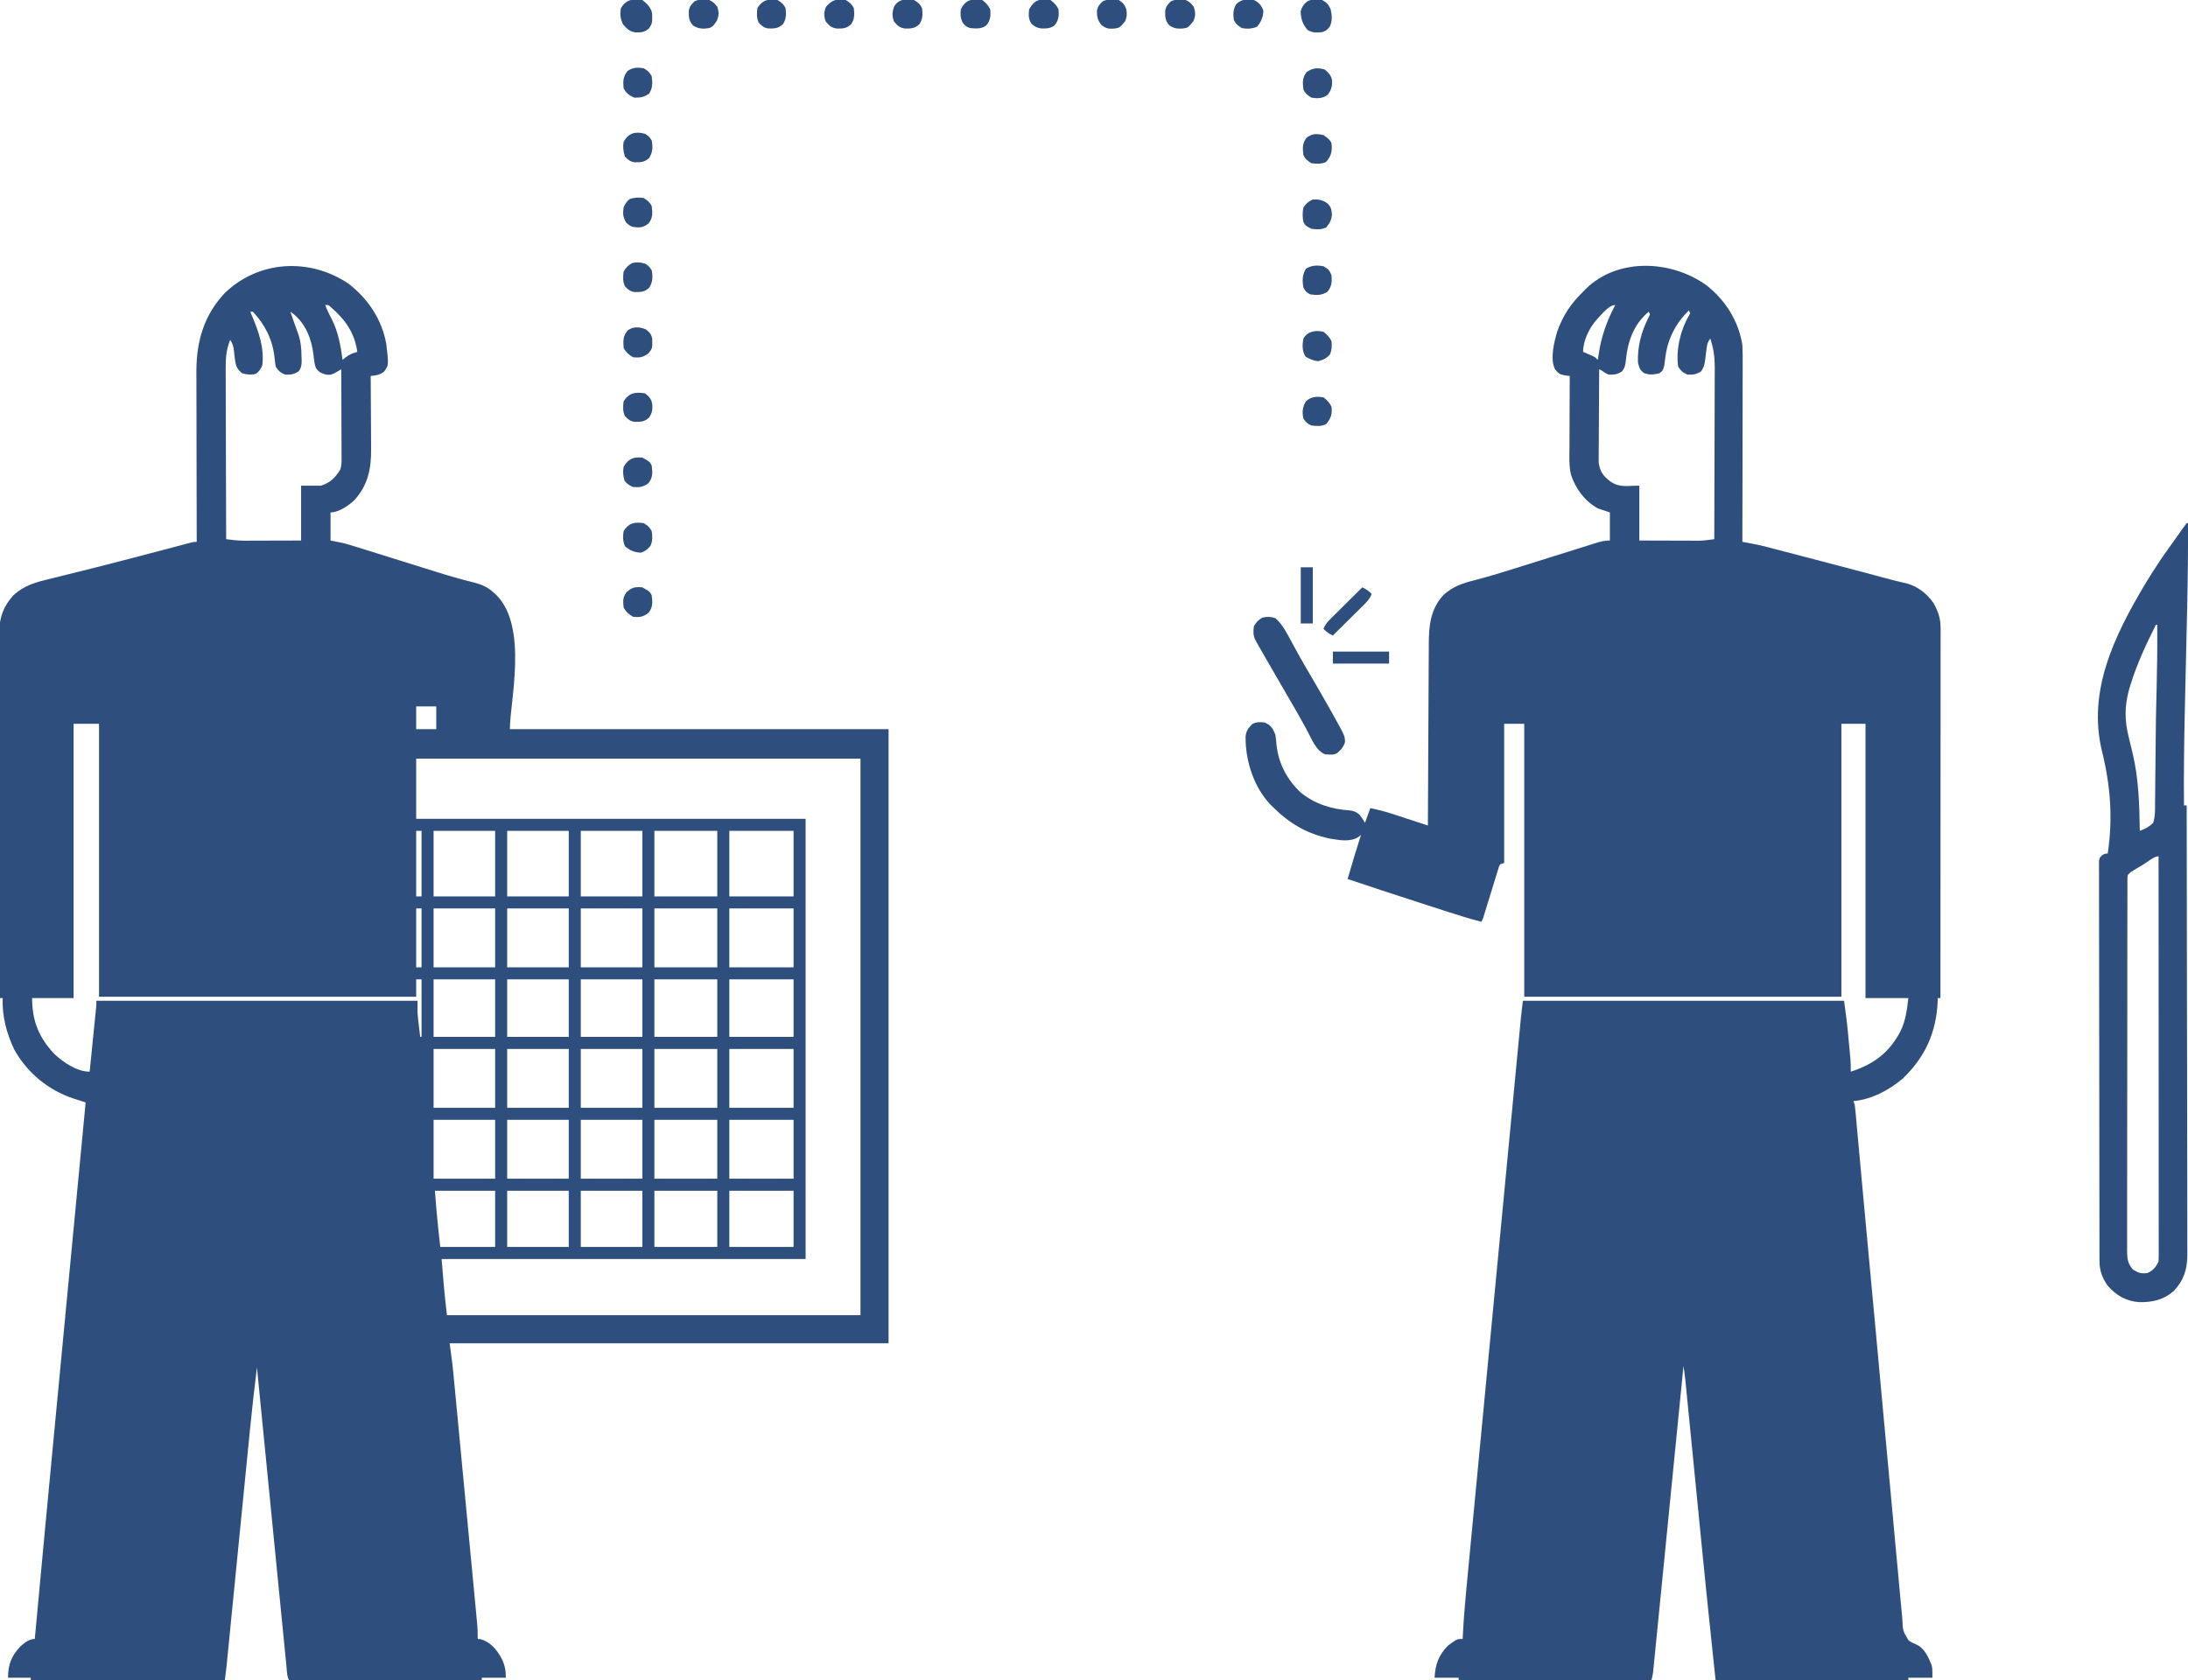 <?xml version="1.0" encoding="UTF-8"?>
<svg version="1.1" xmlns="http://www.w3.org/2000/svg" width="1635" height="1256">
<path d="M0 0 C14.634 11.134 25.303 26.99 28.469 45.344 C30.301 61.063 30.301 61.063 26.73 65.938 C23.302 68.491 20.976 68.667 16.793 69.125 C16.803 70.366 16.803 70.366 16.813 71.633 C16.874 79.473 16.919 87.313 16.948 95.153 C16.964 99.183 16.985 103.213 17.019 107.242 C17.052 111.139 17.07 115.036 17.078 118.933 C17.083 120.412 17.094 121.89 17.11 123.369 C17.268 138.274 14.881 150.517 4.668 161.875 C0.343 165.967 -7.095 171.125 -13.207 171.125 C-13.207 178.055 -13.207 184.985 -13.207 192.125 C-9.907 192.785 -6.607 193.445 -3.207 194.125 C-0.335 194.929 2.498 195.759 5.338 196.659 C6.128 196.905 6.918 197.151 7.732 197.404 C9.431 197.934 11.129 198.465 12.826 198.999 C15.532 199.849 18.239 200.694 20.947 201.536 C26.71 203.331 32.47 205.134 38.23 206.938 C44.884 209.02 51.539 211.099 58.196 213.172 C60.829 213.993 63.459 214.819 66.09 215.646 C75.2 218.492 84.319 221.152 93.594 223.417 C99.534 224.907 104.242 226.91 108.793 231.125 C109.507 231.784 110.221 232.442 110.957 233.121 C134.484 257.118 120.793 312.915 120.793 333.125 C214.183 333.125 307.573 333.125 403.793 333.125 C403.793 484.595 403.793 636.065 403.793 792.125 C295.553 792.125 187.313 792.125 75.793 792.125 C76.453 797.075 77.113 802.025 77.793 807.125 C78.135 810.245 78.464 813.358 78.755 816.481 C78.834 817.307 78.913 818.132 78.995 818.982 C79.254 821.685 79.509 824.389 79.764 827.092 C79.951 829.055 80.139 831.018 80.327 832.981 C80.831 838.265 81.332 843.55 81.832 848.834 C82.358 854.381 82.886 859.927 83.414 865.474 C84.298 874.774 85.181 884.075 86.062 893.376 C87.079 904.125 88.101 914.873 89.126 925.62 C90.007 934.868 90.886 944.116 91.763 953.364 C92.286 958.879 92.81 964.395 93.335 969.91 C93.829 975.087 94.319 980.263 94.808 985.44 C94.988 987.339 95.168 989.238 95.35 991.137 C95.597 993.728 95.842 996.32 96.085 998.912 C96.158 999.662 96.23 1000.413 96.305 1001.186 C96.676 1005.181 96.864 1009.113 96.793 1013.125 C97.453 1013.166 98.113 1013.207 98.793 1013.25 C106.452 1015.484 110.855 1020.876 114.605 1027.664 C117.007 1032.641 117.793 1036.499 117.793 1042.125 C111.853 1042.125 105.913 1042.125 99.793 1042.125 C99.793 1042.785 99.793 1043.445 99.793 1044.125 C52.273 1044.125 4.753 1044.125 -44.207 1044.125 C-45.91 1040.719 -45.838 1036.83 -46.2 1033.077 C-46.295 1032.128 -46.39 1031.179 -46.488 1030.201 C-46.806 1027.001 -47.119 1023.801 -47.432 1020.601 C-47.658 1018.315 -47.885 1016.029 -48.112 1013.743 C-48.729 1007.521 -49.341 1001.298 -49.953 995.075 C-50.592 988.577 -51.236 982.081 -51.879 975.584 C-52.958 964.674 -54.035 953.764 -55.109 942.853 C-56.216 931.614 -57.325 920.375 -58.435 909.136 C-58.504 908.444 -58.572 907.751 -58.643 907.038 C-58.986 903.564 -59.329 900.09 -59.673 896.617 C-62.523 867.787 -65.367 838.956 -68.207 810.125 C-70.099 825.498 -71.853 840.873 -73.368 856.287 C-73.563 858.258 -73.759 860.229 -73.955 862.2 C-74.371 866.383 -74.785 870.565 -75.198 874.748 C-75.851 881.369 -76.508 887.989 -77.165 894.609 C-78.203 905.071 -79.239 915.533 -80.274 925.995 C-82.131 944.768 -83.992 963.541 -85.854 982.313 C-86.507 988.89 -87.158 995.467 -87.808 1002.044 C-88.212 1006.126 -88.616 1010.209 -89.021 1014.291 C-89.208 1016.179 -89.394 1018.067 -89.581 1019.955 C-89.835 1022.537 -90.091 1025.119 -90.348 1027.7 C-90.457 1028.813 -90.457 1028.813 -90.568 1029.948 C-90.673 1030.999 -90.673 1030.999 -90.78 1032.071 C-90.868 1032.962 -90.868 1032.962 -90.958 1033.871 C-91.336 1037.294 -91.78 1040.708 -92.207 1044.125 C-140.057 1044.125 -187.907 1044.125 -237.207 1044.125 C-237.207 1043.465 -237.207 1042.805 -237.207 1042.125 C-242.817 1042.125 -248.427 1042.125 -254.207 1042.125 C-254.207 1032.435 -251.73 1025.899 -245.082 1018.82 C-242.051 1016.08 -238.447 1013.125 -234.207 1013.125 C-234.141 1012.409 -234.075 1011.694 -234.008 1010.956 C-229.065 957.234 -223.979 903.526 -218.863 849.82 C-218.781 848.961 -218.7 848.101 -218.615 847.215 C-216.501 825.022 -214.386 802.829 -212.269 780.635 C-211.041 767.751 -209.813 754.867 -208.585 741.983 C-208.497 741.065 -208.41 740.147 -208.32 739.201 C-207.88 734.59 -207.441 729.979 -207.002 725.369 C-203.405 687.621 -199.806 649.873 -196.207 612.125 C-197.211 611.802 -198.215 611.48 -199.249 611.148 C-200.593 610.709 -201.937 610.271 -203.281 609.832 C-203.94 609.621 -204.598 609.411 -205.276 609.193 C-224.147 603 -240.102 589.79 -249.676 572.359 C-255.354 560.366 -258.719 547.435 -258.207 534.125 C-258.867 534.125 -259.527 534.125 -260.207 534.125 C-260.299 498.243 -260.369 462.36 -260.411 426.478 C-260.416 422.24 -260.421 418.002 -260.427 413.764 C-260.428 412.92 -260.429 412.076 -260.43 411.207 C-260.447 397.553 -260.479 383.899 -260.516 370.246 C-260.553 356.231 -260.575 342.217 -260.583 328.202 C-260.589 319.557 -260.606 310.913 -260.639 302.268 C-260.66 296.337 -260.666 290.405 -260.661 284.474 C-260.658 281.054 -260.662 277.634 -260.684 274.214 C-260.704 270.5 -260.699 266.786 -260.688 263.071 C-260.7 261.999 -260.711 260.927 -260.723 259.823 C-260.641 249.436 -257.333 240.758 -250.207 233.125 C-242.008 225.421 -232.937 223.185 -222.238 220.586 C-220.232 220.091 -218.226 219.596 -216.22 219.1 C-215.161 218.84 -214.102 218.58 -213.011 218.312 C-196.105 214.157 -179.228 209.899 -162.387 205.488 C-161.643 205.294 -160.9 205.099 -160.134 204.898 C-152.754 202.964 -145.376 201.023 -138 199.076 C-135.247 198.349 -132.494 197.625 -129.741 196.9 C-127.832 196.397 -125.924 195.891 -124.016 195.385 C-122.88 195.086 -121.745 194.787 -120.576 194.479 C-119.582 194.216 -118.589 193.954 -117.565 193.683 C-115.207 193.125 -115.207 193.125 -113.207 193.125 C-113.209 192.427 -113.211 191.728 -113.213 191.009 C-113.257 173.963 -113.29 156.917 -113.311 139.871 C-113.321 131.628 -113.335 123.385 -113.358 115.141 C-113.378 107.95 -113.391 100.76 -113.395 93.569 C-113.398 89.767 -113.404 85.964 -113.418 82.162 C-113.432 78.572 -113.436 74.982 -113.433 71.392 C-113.434 69.469 -113.445 67.547 -113.456 65.625 C-113.403 43.091 -107.834 23.79 -92.207 7.125 C-66.973 -17.253 -28.944 -19.38 0 0 Z M-17.207 16.125 C-15.802 19.823 -14.12 23.256 -12.27 26.75 C-7.374 36.506 -5.66 46.373 -4.207 57.125 C-3.45 56.491 -2.694 55.857 -1.914 55.203 C0.937 53.014 3.355 52.085 6.793 51.125 C4.779 36.995 -1.955 27.301 -12.645 18 C-14.947 15.928 -14.947 15.928 -17.207 16.125 Z M-73.207 21.125 C-72.809 22.045 -72.41 22.966 -72 23.914 C-67.038 35.65 -62.566 48.175 -64.207 61.125 C-65.442 64.152 -66.407 65.473 -68.895 67.5 C-72.464 68.465 -75.666 68.143 -79.207 67.125 C-83.15 64.092 -84.015 61.555 -84.672 56.656 C-84.914 54.63 -85.147 52.603 -85.369 50.574 C-85.796 47.053 -86.202 45.133 -88.207 42.125 C-91.362 49.876 -91.618 56.686 -91.548 64.998 C-91.547 66.379 -91.547 67.76 -91.549 69.14 C-91.55 72.863 -91.532 76.585 -91.511 80.308 C-91.492 84.207 -91.491 88.107 -91.487 92.007 C-91.478 99.38 -91.453 106.753 -91.423 114.127 C-91.389 122.526 -91.373 130.925 -91.358 139.324 C-91.327 156.591 -91.274 173.858 -91.207 191.125 C-86.738 191.726 -82.407 192.251 -77.893 192.239 C-76.452 192.238 -76.452 192.238 -74.982 192.238 C-73.469 192.231 -73.469 192.231 -71.926 192.223 C-70.872 192.221 -69.818 192.22 -68.732 192.218 C-65.39 192.213 -62.049 192.2 -58.707 192.188 C-56.431 192.182 -54.155 192.178 -51.879 192.174 C-46.322 192.164 -40.764 192.144 -35.207 192.125 C-35.207 178.595 -35.207 165.065 -35.207 151.125 C-30.257 151.125 -25.307 151.125 -20.207 151.125 C-13.31 148.702 -10.024 145.508 -6.088 139.385 C-4.842 136.19 -4.968 133.394 -4.98 129.97 C-4.98 129.257 -4.979 128.545 -4.979 127.81 C-4.98 125.462 -4.996 123.114 -5.012 120.766 C-5.015 119.135 -5.018 117.504 -5.02 115.873 C-5.028 111.585 -5.048 107.298 -5.07 103.01 C-5.09 98.633 -5.099 94.256 -5.109 89.879 C-5.131 81.294 -5.165 72.71 -5.207 64.125 C-6.315 64.779 -7.422 65.432 -8.564 66.105 C-11.337 67.742 -13.111 68.667 -16.395 68.125 C-20.352 67.087 -21.818 66.374 -24.207 63.125 C-25.327 59.765 -25.593 56.712 -25.957 53.188 C-27.4 41.401 -31.832 29.939 -41.422 22.379 C-42.011 21.965 -42.6 21.551 -43.207 21.125 C-41.369 26.724 -39.353 32.251 -37.328 37.785 C-35.41 43.499 -34.972 48.706 -34.895 54.688 C-34.866 55.442 -34.837 56.197 -34.807 56.975 C-34.766 60.527 -34.88 62.67 -36.98 65.594 C-40.318 67.889 -43.196 68.34 -47.207 68.125 C-50.828 66.551 -52 65.436 -54.207 62.125 C-54.566 59.801 -54.847 57.465 -55.082 55.125 C-56.676 41.613 -62.017 31.081 -71.207 21.125 C-71.867 21.125 -72.527 21.125 -73.207 21.125 Z M50.793 316.125 C50.793 321.735 50.793 327.345 50.793 333.125 C55.743 333.125 60.693 333.125 65.793 333.125 C65.793 327.515 65.793 321.905 65.793 316.125 C60.843 316.125 55.893 316.125 50.793 316.125 Z M-205.207 329.125 C-205.207 396.775 -205.207 464.425 -205.207 534.125 C-215.437 534.125 -225.667 534.125 -236.207 534.125 C-236.207 551.135 -231.238 563.443 -219.695 575.801 C-212.886 582.161 -202.8 589.125 -193.207 589.125 C-192.493 582.059 -191.781 574.994 -191.071 567.927 C-190.829 565.523 -190.586 563.118 -190.343 560.714 C-189.994 557.261 -189.647 553.808 -189.301 550.355 C-189.137 548.738 -189.137 548.738 -188.969 547.088 C-188.869 546.087 -188.769 545.087 -188.666 544.055 C-188.577 543.174 -188.488 542.292 -188.397 541.384 C-188.165 539.005 -188.165 539.005 -188.207 536.125 C-109.007 536.125 -29.807 536.125 51.793 536.125 C51.793 539.095 51.793 542.065 51.793 545.125 C51.903 546.733 52.041 548.341 52.23 549.941 C52.321 550.725 52.411 551.508 52.504 552.314 C52.647 553.489 52.647 553.489 52.793 554.688 C52.888 555.505 52.984 556.323 53.082 557.166 C53.314 559.153 53.553 561.139 53.793 563.125 C54.123 563.125 54.453 563.125 54.793 563.125 C54.793 548.935 54.793 534.745 54.793 520.125 C53.473 520.125 52.153 520.125 50.793 520.125 C50.793 524.415 50.793 528.705 50.793 533.125 C-27.417 533.125 -105.627 533.125 -186.207 533.125 C-186.207 465.805 -186.207 398.485 -186.207 329.125 C-192.477 329.125 -198.747 329.125 -205.207 329.125 Z M50.793 355.125 C50.793 369.975 50.793 384.825 50.793 400.125 C146.823 400.125 242.853 400.125 341.793 400.125 C341.793 508.695 341.793 617.265 341.793 729.125 C252.033 729.125 162.273 729.125 69.793 729.125 C70.872 743.147 72.049 757.17 73.793 771.125 C175.763 771.125 277.733 771.125 382.793 771.125 C382.793 633.845 382.793 496.565 382.793 355.125 C273.233 355.125 163.673 355.125 50.793 355.125 Z M50.793 409.125 C50.793 425.295 50.793 441.465 50.793 458.125 C52.113 458.125 53.433 458.125 54.793 458.125 C54.793 441.955 54.793 425.785 54.793 409.125 C53.473 409.125 52.153 409.125 50.793 409.125 Z M63.793 409.125 C63.793 425.295 63.793 441.465 63.793 458.125 C78.973 458.125 94.153 458.125 109.793 458.125 C109.793 441.955 109.793 425.785 109.793 409.125 C94.613 409.125 79.433 409.125 63.793 409.125 Z M118.793 409.125 C118.793 425.295 118.793 441.465 118.793 458.125 C133.973 458.125 149.153 458.125 164.793 458.125 C164.793 441.955 164.793 425.785 164.793 409.125 C149.613 409.125 134.433 409.125 118.793 409.125 Z M173.793 409.125 C173.793 425.295 173.793 441.465 173.793 458.125 C188.973 458.125 204.153 458.125 219.793 458.125 C219.793 441.955 219.793 425.785 219.793 409.125 C204.613 409.125 189.433 409.125 173.793 409.125 Z M228.793 409.125 C228.793 425.295 228.793 441.465 228.793 458.125 C244.303 458.125 259.813 458.125 275.793 458.125 C275.793 441.955 275.793 425.785 275.793 409.125 C260.283 409.125 244.773 409.125 228.793 409.125 Z M284.793 409.125 C284.793 425.295 284.793 441.465 284.793 458.125 C300.633 458.125 316.473 458.125 332.793 458.125 C332.793 441.955 332.793 425.785 332.793 409.125 C316.953 409.125 301.113 409.125 284.793 409.125 Z M50.793 467.125 C50.793 481.645 50.793 496.165 50.793 511.125 C52.113 511.125 53.433 511.125 54.793 511.125 C54.793 496.605 54.793 482.085 54.793 467.125 C53.473 467.125 52.153 467.125 50.793 467.125 Z M63.793 467.125 C63.793 481.645 63.793 496.165 63.793 511.125 C78.973 511.125 94.153 511.125 109.793 511.125 C109.793 496.605 109.793 482.085 109.793 467.125 C94.613 467.125 79.433 467.125 63.793 467.125 Z M118.793 467.125 C118.793 481.645 118.793 496.165 118.793 511.125 C133.973 511.125 149.153 511.125 164.793 511.125 C164.793 496.605 164.793 482.085 164.793 467.125 C149.613 467.125 134.433 467.125 118.793 467.125 Z M173.793 467.125 C173.793 481.645 173.793 496.165 173.793 511.125 C188.973 511.125 204.153 511.125 219.793 511.125 C219.793 496.605 219.793 482.085 219.793 467.125 C204.613 467.125 189.433 467.125 173.793 467.125 Z M228.793 467.125 C228.793 481.645 228.793 496.165 228.793 511.125 C244.303 511.125 259.813 511.125 275.793 511.125 C275.793 496.605 275.793 482.085 275.793 467.125 C260.283 467.125 244.773 467.125 228.793 467.125 Z M284.793 467.125 C284.793 481.645 284.793 496.165 284.793 511.125 C300.633 511.125 316.473 511.125 332.793 511.125 C332.793 496.605 332.793 482.085 332.793 467.125 C316.953 467.125 301.113 467.125 284.793 467.125 Z M63.793 520.125 C63.793 534.315 63.793 548.505 63.793 563.125 C78.973 563.125 94.153 563.125 109.793 563.125 C109.793 548.935 109.793 534.745 109.793 520.125 C94.613 520.125 79.433 520.125 63.793 520.125 Z M118.793 520.125 C118.793 534.315 118.793 548.505 118.793 563.125 C133.973 563.125 149.153 563.125 164.793 563.125 C164.793 548.935 164.793 534.745 164.793 520.125 C149.613 520.125 134.433 520.125 118.793 520.125 Z M173.793 520.125 C173.793 534.315 173.793 548.505 173.793 563.125 C188.973 563.125 204.153 563.125 219.793 563.125 C219.793 548.935 219.793 534.745 219.793 520.125 C204.613 520.125 189.433 520.125 173.793 520.125 Z M228.793 520.125 C228.793 534.315 228.793 548.505 228.793 563.125 C244.303 563.125 259.813 563.125 275.793 563.125 C275.793 548.935 275.793 534.745 275.793 520.125 C260.283 520.125 244.773 520.125 228.793 520.125 Z M284.793 520.125 C284.793 534.315 284.793 548.505 284.793 563.125 C300.633 563.125 316.473 563.125 332.793 563.125 C332.793 548.935 332.793 534.745 332.793 520.125 C316.953 520.125 301.113 520.125 284.793 520.125 Z M63.793 572.125 C63.793 586.645 63.793 601.165 63.793 616.125 C78.973 616.125 94.153 616.125 109.793 616.125 C109.793 601.605 109.793 587.085 109.793 572.125 C94.613 572.125 79.433 572.125 63.793 572.125 Z M118.793 572.125 C118.793 586.645 118.793 601.165 118.793 616.125 C133.973 616.125 149.153 616.125 164.793 616.125 C164.793 601.605 164.793 587.085 164.793 572.125 C149.613 572.125 134.433 572.125 118.793 572.125 Z M173.793 572.125 C173.793 586.645 173.793 601.165 173.793 616.125 C188.973 616.125 204.153 616.125 219.793 616.125 C219.793 601.605 219.793 587.085 219.793 572.125 C204.613 572.125 189.433 572.125 173.793 572.125 Z M228.793 572.125 C228.793 586.645 228.793 601.165 228.793 616.125 C244.303 616.125 259.813 616.125 275.793 616.125 C275.793 601.605 275.793 587.085 275.793 572.125 C260.283 572.125 244.773 572.125 228.793 572.125 Z M284.793 572.125 C284.793 586.645 284.793 601.165 284.793 616.125 C300.633 616.125 316.473 616.125 332.793 616.125 C332.793 601.605 332.793 587.085 332.793 572.125 C316.953 572.125 301.113 572.125 284.793 572.125 Z M63.793 625.125 C63.793 639.645 63.793 654.165 63.793 669.125 C78.973 669.125 94.153 669.125 109.793 669.125 C109.793 654.605 109.793 640.085 109.793 625.125 C94.613 625.125 79.433 625.125 63.793 625.125 Z M118.793 625.125 C118.793 639.645 118.793 654.165 118.793 669.125 C133.973 669.125 149.153 669.125 164.793 669.125 C164.793 654.605 164.793 640.085 164.793 625.125 C149.613 625.125 134.433 625.125 118.793 625.125 Z M173.793 625.125 C173.793 639.645 173.793 654.165 173.793 669.125 C188.973 669.125 204.153 669.125 219.793 669.125 C219.793 654.605 219.793 640.085 219.793 625.125 C204.613 625.125 189.433 625.125 173.793 625.125 Z M228.793 625.125 C228.793 639.645 228.793 654.165 228.793 669.125 C244.303 669.125 259.813 669.125 275.793 669.125 C275.793 654.605 275.793 640.085 275.793 625.125 C260.283 625.125 244.773 625.125 228.793 625.125 Z M284.793 625.125 C284.793 639.645 284.793 654.165 284.793 669.125 C300.633 669.125 316.473 669.125 332.793 669.125 C332.793 654.605 332.793 640.085 332.793 625.125 C316.953 625.125 301.113 625.125 284.793 625.125 Z M64.793 678.125 C65.082 681.714 65.37 685.303 65.668 689 C65.754 690.089 65.84 691.178 65.929 692.3 C66.692 701.609 67.76 710.827 68.793 720.125 C82.323 720.125 95.853 720.125 109.793 720.125 C109.793 706.265 109.793 692.405 109.793 678.125 C94.943 678.125 80.093 678.125 64.793 678.125 Z M118.793 678.125 C118.793 691.985 118.793 705.845 118.793 720.125 C133.973 720.125 149.153 720.125 164.793 720.125 C164.793 706.265 164.793 692.405 164.793 678.125 C149.613 678.125 134.433 678.125 118.793 678.125 Z M173.793 678.125 C173.793 691.985 173.793 705.845 173.793 720.125 C188.973 720.125 204.153 720.125 219.793 720.125 C219.793 706.265 219.793 692.405 219.793 678.125 C204.613 678.125 189.433 678.125 173.793 678.125 Z M228.793 678.125 C228.793 691.985 228.793 705.845 228.793 720.125 C244.303 720.125 259.813 720.125 275.793 720.125 C275.793 706.265 275.793 692.405 275.793 678.125 C260.283 678.125 244.773 678.125 228.793 678.125 Z M284.793 678.125 C284.793 691.985 284.793 705.845 284.793 720.125 C300.633 720.125 316.473 720.125 332.793 720.125 C332.793 706.265 332.793 692.405 332.793 678.125 C316.953 678.125 301.113 678.125 284.793 678.125 Z " fill="#2E4F7E" transform="translate(260.207,211.875)"/>
<path d="M0 0 C14.048 11.047 24.055 26.842 26.715 44.68 C26.989 49.518 26.968 54.351 26.942 59.196 C26.941 60.645 26.942 62.095 26.943 63.544 C26.943 67.455 26.932 71.365 26.918 75.276 C26.905 79.372 26.904 83.468 26.902 87.564 C26.895 95.309 26.879 103.054 26.859 110.799 C26.836 119.621 26.826 128.444 26.815 137.266 C26.795 155.404 26.759 173.542 26.715 191.68 C27.422 191.803 28.13 191.926 28.858 192.052 C34.361 193.027 39.779 194.11 45.189 195.524 C45.854 195.697 46.52 195.869 47.205 196.047 C49.372 196.611 51.538 197.18 53.703 197.75 C55.252 198.154 56.801 198.558 58.35 198.962 C62.422 200.024 66.492 201.091 70.562 202.158 C73.797 203.006 77.034 203.851 80.27 204.695 C97.164 209.103 114.049 213.544 130.911 218.074 C132.031 218.374 133.151 218.675 134.305 218.984 C135.907 219.413 135.907 219.413 137.54 219.852 C141.691 220.934 145.863 221.921 150.042 222.887 C158.307 225.339 164.894 230.614 169.715 237.68 C172.862 243.504 174.841 248.925 174.838 255.576 C174.84 256.566 174.842 257.557 174.844 258.577 C174.841 259.662 174.838 260.748 174.835 261.867 C174.836 263.021 174.837 264.176 174.838 265.366 C174.839 268.573 174.836 271.779 174.831 274.985 C174.827 278.442 174.828 281.9 174.829 285.357 C174.829 291.347 174.826 297.338 174.821 303.328 C174.812 311.989 174.81 320.65 174.809 329.311 C174.806 343.362 174.8 357.413 174.79 371.465 C174.781 385.115 174.774 398.766 174.77 412.416 C174.77 413.257 174.769 414.099 174.769 414.965 C174.768 419.186 174.766 423.406 174.765 427.627 C174.755 462.644 174.737 497.662 174.715 532.68 C174.055 532.68 173.395 532.68 172.715 532.68 C172.676 534.043 172.676 534.043 172.637 535.434 C171.6 558.417 163.217 576.919 146.527 592.867 C136.351 601.516 123.134 608.487 109.715 609.68 C110.045 610.67 110.375 611.66 110.715 612.68 C110.982 614.865 111.204 617.055 111.403 619.248 C111.497 620.258 111.497 620.258 111.592 621.289 C111.802 623.562 112.006 625.836 112.21 628.11 C112.361 629.75 112.511 631.39 112.662 633.03 C112.99 636.604 113.316 640.178 113.64 643.752 C114.167 649.567 114.7 655.381 115.233 661.196 C115.419 663.228 115.606 665.261 115.792 667.294 C115.933 668.831 115.933 668.831 116.077 670.4 C116.369 673.592 116.661 676.783 116.953 679.975 C118.373 695.497 119.809 711.018 121.253 726.538 C121.41 728.22 121.41 728.22 121.569 729.936 C122.539 740.352 123.509 750.768 124.48 761.184 C125.146 768.329 125.811 775.475 126.476 782.62 C126.642 784.401 126.642 784.401 126.811 786.217 C128.6 805.455 130.359 824.696 132.106 843.938 C133.9 863.682 135.729 883.424 137.591 903.162 C138.739 915.343 139.859 927.526 140.943 939.712 C141.688 948.062 142.467 956.409 143.274 964.753 C143.738 969.57 144.187 974.387 144.596 979.209 C144.97 983.624 145.387 988.032 145.839 992.439 C145.995 994.034 146.135 995.631 146.257 997.229 C146.683 1005.818 146.683 1005.818 150.99 1012.868 C153.602 1014.501 153.602 1014.501 156.291 1015.606 C162.759 1018.471 165.528 1024.82 168.051 1031.055 C168.715 1033.68 168.715 1033.68 168.715 1040.68 C162.775 1040.68 156.835 1040.68 150.715 1040.68 C150.715 1041.34 150.715 1042 150.715 1042.68 C103.195 1042.68 55.675 1042.68 6.715 1042.68 C-0.186 977.121 -0.186 977.121 -3.293 945.601 C-3.749 940.983 -4.207 936.364 -4.665 931.746 C-5.714 921.161 -6.761 910.575 -7.808 899.989 C-9.157 886.334 -10.508 872.679 -11.862 859.025 C-12.401 853.58 -12.939 848.135 -13.476 842.69 C-13.808 839.335 -14.14 835.979 -14.473 832.623 C-14.626 831.075 -14.779 829.527 -14.931 827.978 C-15.139 825.862 -15.349 823.746 -15.56 821.63 C-15.677 820.449 -15.793 819.269 -15.913 818.052 C-16.296 814.582 -16.773 811.133 -17.285 807.68 C-17.403 808.867 -17.52 810.053 -17.642 811.276 C-20.432 839.438 -23.226 867.599 -26.024 895.76 C-26.369 899.224 -26.713 902.689 -27.057 906.154 C-27.16 907.188 -27.16 907.188 -27.265 908.244 C-28.375 919.419 -29.482 930.593 -30.59 941.768 C-31.725 953.231 -32.863 964.694 -34.003 976.157 C-34.644 982.596 -35.283 989.036 -35.92 995.477 C-36.519 1001.534 -37.121 1007.591 -37.725 1013.649 C-37.946 1015.875 -38.167 1018.102 -38.386 1020.329 C-38.685 1023.363 -38.988 1026.396 -39.292 1029.429 C-39.378 1030.316 -39.465 1031.203 -39.554 1032.117 C-39.636 1032.93 -39.718 1033.743 -39.803 1034.58 C-39.907 1035.63 -39.907 1035.63 -40.013 1036.702 C-40.285 1038.68 -40.285 1038.68 -41.285 1042.68 C-88.805 1042.68 -136.325 1042.68 -185.285 1042.68 C-185.285 1042.02 -185.285 1041.36 -185.285 1040.68 C-191.225 1040.68 -197.165 1040.68 -203.285 1040.68 C-202.731 1030.697 -200.394 1023.951 -193.285 1016.68 C-186.557 1011.68 -186.557 1011.68 -182.285 1011.68 C-182.233 1010.603 -182.181 1009.527 -182.128 1008.418 C-181.554 997.061 -180.632 985.765 -179.539 974.447 C-179.361 972.577 -179.184 970.707 -179.007 968.837 C-178.524 963.751 -178.036 958.665 -177.548 953.579 C-177.021 948.074 -176.498 942.569 -175.974 937.064 C-174.949 926.303 -173.921 915.542 -172.891 904.782 C-171.691 892.245 -170.496 879.708 -169.3 867.17 C-167.167 844.804 -165.031 822.439 -162.893 800.073 C-160.819 778.377 -158.747 756.68 -156.677 734.982 C-156.613 734.313 -156.55 733.644 -156.484 732.955 C-156.226 730.257 -155.969 727.559 -155.712 724.861 C-155.584 723.516 -155.455 722.171 -155.327 720.827 C-155.199 719.485 -155.071 718.144 -154.943 716.803 C-152.905 695.439 -150.866 674.077 -148.826 652.714 C-148.11 645.217 -147.395 637.721 -146.679 630.224 C-145.545 618.341 -144.41 606.457 -143.274 594.574 C-142.755 589.145 -142.236 583.716 -141.718 578.287 C-141.244 573.319 -140.769 568.35 -140.293 563.381 C-140.121 561.584 -139.95 559.786 -139.778 557.988 C-139.546 555.544 -139.311 553.101 -139.077 550.657 C-138.978 549.611 -138.978 549.611 -138.877 548.544 C-138.43 543.906 -137.864 539.307 -137.285 534.68 C-58.085 534.68 21.115 534.68 102.715 534.68 C104.969 551.582 104.969 551.582 105.566 557.934 C105.662 558.946 105.662 558.946 105.76 559.979 C105.89 561.37 106.02 562.762 106.147 564.154 C106.343 566.273 106.544 568.391 106.746 570.51 C106.874 571.88 107.002 573.251 107.129 574.621 C107.242 575.835 107.355 577.049 107.471 578.299 C107.698 581.441 107.76 584.531 107.715 587.68 C125.001 582.093 136.49 573.453 144.969 557.289 C148.782 549.24 149.731 541.531 150.715 532.68 C140.155 532.68 129.595 532.68 118.715 532.68 C118.715 465.03 118.715 397.38 118.715 327.68 C112.775 327.68 106.835 327.68 100.715 327.68 C100.715 395 100.715 462.32 100.715 531.68 C22.505 531.68 -55.705 531.68 -136.285 531.68 C-136.285 464.36 -136.285 397.04 -136.285 327.68 C-141.235 327.68 -146.185 327.68 -151.285 327.68 C-151.285 362 -151.285 396.32 -151.285 431.68 C-152.275 432.01 -153.265 432.34 -154.285 432.68 C-155.214 434.385 -155.214 434.385 -155.803 436.525 C-156.188 437.747 -156.188 437.747 -156.581 438.993 C-156.847 439.878 -157.113 440.764 -157.387 441.676 C-157.669 442.58 -157.951 443.484 -158.241 444.415 C-159.142 447.312 -160.027 450.214 -160.91 453.117 C-161.804 456.015 -162.702 458.912 -163.601 461.809 C-164.159 463.614 -164.715 465.42 -165.267 467.228 C-165.517 468.045 -165.768 468.863 -166.026 469.705 C-166.355 470.786 -166.355 470.786 -166.692 471.889 C-167.285 473.68 -167.285 473.68 -168.285 475.68 C-176.608 473.504 -184.79 470.98 -192.973 468.328 C-194.282 467.905 -195.592 467.483 -196.902 467.06 C-199.642 466.176 -202.382 465.29 -205.121 464.403 C-208.543 463.295 -211.966 462.189 -215.389 461.086 C-233.056 455.387 -250.687 449.587 -268.285 443.68 C-265.068 432.641 -261.752 421.642 -258.285 410.68 C-258.865 411.158 -259.445 411.636 -260.043 412.129 C-266.146 416.35 -274.654 414.584 -281.535 413.465 C-298.864 409.837 -311.902 402.045 -324.285 389.68 C-324.881 389.096 -325.476 388.512 -326.09 387.91 C-338.555 374.602 -344.7 355.125 -344.504 337.203 C-344.135 332.942 -342.407 330.841 -339.535 327.867 C-336.283 326.151 -333.911 326.298 -330.285 326.68 C-325.571 328.608 -324.222 331.078 -322.285 335.68 C-321.902 338.209 -321.616 340.755 -321.41 343.305 C-319.969 357.217 -313.552 369.401 -303.34 379.023 C-292.517 387.748 -280.261 391.498 -266.559 392.422 C-263.436 392.776 -261.644 393.607 -259.285 395.68 C-256.973 398.867 -256.973 398.867 -255.285 401.68 C-253.965 398.05 -252.645 394.42 -251.285 390.68 C-245.384 391.921 -239.692 393.391 -233.969 395.281 C-233.227 395.523 -232.485 395.764 -231.72 396.013 C-229.387 396.773 -227.055 397.539 -224.723 398.305 C-223.126 398.826 -221.529 399.347 -219.932 399.867 C-216.048 401.134 -212.166 402.405 -208.285 403.68 C-208.282 402.926 -208.279 402.173 -208.275 401.396 C-208.194 383.033 -208.102 364.67 -207.998 346.307 C-207.948 337.427 -207.901 328.547 -207.863 319.667 C-207.83 311.923 -207.79 304.18 -207.742 296.437 C-207.717 292.34 -207.695 288.243 -207.682 284.146 C-207.669 280.283 -207.647 276.421 -207.618 272.558 C-207.609 271.147 -207.603 269.735 -207.601 268.323 C-207.577 254.444 -206.428 241.953 -196.598 231.367 C-189.823 225.142 -182.49 222.625 -173.726 220.435 C-164.147 217.974 -154.718 215.123 -145.287 212.151 C-142.458 211.26 -139.628 210.374 -136.798 209.491 C-129.791 207.301 -122.786 205.104 -115.782 202.904 C-109.811 201.029 -103.839 199.158 -97.865 197.294 C-95.08 196.423 -92.298 195.546 -89.516 194.668 C-87.818 194.138 -86.121 193.608 -84.424 193.079 C-83.655 192.834 -82.886 192.59 -82.093 192.338 C-78.629 191.265 -75.948 190.68 -72.285 190.68 C-72.285 183.75 -72.285 176.82 -72.285 169.68 C-76.74 168.195 -76.74 168.195 -81.285 166.68 C-91.113 161.218 -97.855 152.041 -101.324 141.531 C-102.981 134.764 -102.53 127.725 -102.48 120.805 C-102.477 119.269 -102.474 117.734 -102.472 116.198 C-102.464 112.18 -102.445 108.162 -102.422 104.145 C-102.402 100.035 -102.393 95.926 -102.383 91.816 C-102.361 83.771 -102.327 75.725 -102.285 67.68 C-103.391 67.555 -104.497 67.43 -105.637 67.301 C-109.679 66.613 -110.8 65.833 -113.285 62.68 C-117.175 54.9 -113.931 42.137 -111.598 34.375 C-107.29 22.246 -101.349 13.544 -92.285 4.68 C-91.651 4.013 -91.017 3.347 -90.363 2.66 C-66.111 -21.109 -25.992 -18.825 0 0 Z M-81.879 25.262 C-87.583 31.605 -92.285 41.128 -92.285 49.68 C-91.659 49.945 -91.032 50.211 -90.387 50.484 C-89.161 51.014 -89.161 51.014 -87.91 51.555 C-86.692 52.077 -86.692 52.077 -85.449 52.609 C-83.285 53.68 -83.285 53.68 -81.285 55.68 C-81.127 54.531 -80.968 53.383 -80.805 52.199 C-78.802 38.546 -74.768 26.901 -68.285 14.68 C-73.256 14.68 -78.482 21.89 -81.879 25.262 Z M-13.285 18.68 C-22.919 28.139 -28.907 39.573 -30.73 52.945 C-30.974 54.701 -30.974 54.701 -31.223 56.492 C-31.355 57.592 -31.488 58.691 -31.625 59.824 C-32.325 62.85 -32.769 63.922 -35.285 65.68 C-39.817 66.72 -42.225 67.013 -46.66 65.617 C-49.964 63.179 -50.286 61.616 -51.285 57.68 C-51.845 46.331 -48.76 34.409 -43.559 24.336 C-43.138 23.459 -42.718 22.583 -42.285 21.68 C-42.78 20.69 -42.78 20.69 -43.285 19.68 C-54.264 28.829 -58.922 41.511 -60.274 55.384 C-60.663 59.046 -60.894 61.148 -63.117 64.168 C-66.408 66.463 -69.313 66.909 -73.285 66.68 C-76.16 65.305 -76.16 65.305 -78.285 63.68 C-78.945 63.35 -79.605 63.02 -80.285 62.68 C-80.355 72.094 -80.408 81.508 -80.441 90.923 C-80.456 95.295 -80.477 99.666 -80.511 104.038 C-80.544 108.259 -80.562 112.48 -80.57 116.701 C-80.575 118.309 -80.586 119.918 -80.602 121.526 C-80.624 123.783 -80.627 126.04 -80.626 128.297 C-80.632 129.581 -80.639 130.864 -80.646 132.187 C-80.091 137.557 -78.072 141.502 -73.91 144.93 C-73.346 145.409 -72.781 145.889 -72.199 146.383 C-64.803 151.394 -60.181 149.68 -50.285 149.68 C-50.285 163.21 -50.285 176.74 -50.285 190.68 C-43.596 190.703 -36.906 190.723 -30.217 190.735 C-27.943 190.74 -25.67 190.746 -23.396 190.755 C-20.12 190.767 -16.843 190.773 -13.566 190.777 C-12.558 190.783 -11.549 190.788 -10.51 190.793 C-9.549 190.793 -8.589 190.793 -7.6 190.793 C-6.765 190.795 -5.93 190.798 -5.069 190.8 C-1.435 190.643 2.11 190.164 5.715 189.68 C5.785 171.746 5.838 153.813 5.87 135.88 C5.886 127.552 5.907 119.224 5.941 110.897 C5.971 103.635 5.99 96.372 5.997 89.11 C6.001 85.268 6.01 81.427 6.032 77.585 C6.053 73.961 6.059 70.338 6.054 66.714 C6.055 64.766 6.071 62.817 6.088 60.869 C6.062 53.347 5.118 46.818 2.715 39.68 C0.762 42.609 0.4 43.657 0.004 46.988 C-0.107 47.818 -0.218 48.647 -0.332 49.502 C-0.55 51.241 -0.761 52.98 -0.965 54.721 C-1.487 58.548 -1.831 61.058 -4.141 64.219 C-7.437 66.465 -10.336 66.892 -14.285 66.68 C-17.906 65.105 -19.078 63.991 -21.285 60.68 C-22.975 47.904 -19.611 33.527 -13.141 22.465 C-12.858 21.876 -12.576 21.287 -12.285 20.68 C-12.78 19.69 -12.78 19.69 -13.285 18.68 Z M-257.285 405.68 C-256.285 408.68 -256.285 408.68 -256.285 408.68 Z " fill="#2E4F7E" transform="translate(1275.285,213.32)"/>
<path d="M0 0 C0.33 0 0.66 0 1 0 C1.089 20.754 0.887 41.482 0.394 62.23 C0.307 65.946 0.225 69.662 0.142 73.378 C-0.103 84.348 -0.356 95.318 -0.609 106.289 C-0.859 117.089 -1.105 127.89 -1.344 138.691 C-1.36 139.433 -1.377 140.174 -1.394 140.937 C-1.91 164.293 -2.226 187.638 -2 211 C-1.34 211 -0.68 211 0 211 C0.092 254.908 0.162 298.816 0.204 342.724 C0.209 347.909 0.214 353.093 0.22 358.278 C0.221 359.31 0.222 360.342 0.223 361.405 C0.24 378.115 0.272 394.824 0.309 411.533 C0.346 428.68 0.368 445.827 0.376 462.974 C0.382 473.553 0.399 484.132 0.432 494.712 C0.453 501.968 0.459 509.224 0.454 516.48 C0.451 520.665 0.455 524.851 0.477 529.036 C0.496 532.872 0.497 536.708 0.484 540.544 C0.481 542.58 0.498 544.617 0.516 546.653 C0.444 557.755 -2.021 565.884 -9.711 574.02 C-17.406 580.677 -25.658 582.391 -35.551 582.27 C-45.277 581.51 -52.618 577.292 -59 570 C-63.082 564.052 -65.12 558.946 -65.134 551.722 C-65.141 550.108 -65.141 550.108 -65.148 548.463 C-65.148 547.282 -65.147 546.101 -65.147 544.884 C-65.151 543.629 -65.155 542.374 -65.158 541.081 C-65.168 537.596 -65.172 534.11 -65.175 530.625 C-65.179 526.867 -65.188 523.109 -65.197 519.351 C-65.217 510.277 -65.227 501.204 -65.236 492.13 C-65.24 487.859 -65.245 483.588 -65.251 479.317 C-65.268 465.126 -65.282 450.935 -65.289 436.743 C-65.291 433.062 -65.293 429.38 -65.295 425.698 C-65.296 424.326 -65.296 424.326 -65.297 422.926 C-65.305 408.084 -65.33 393.242 -65.363 378.401 C-65.396 363.171 -65.414 347.942 -65.417 332.713 C-65.419 324.158 -65.428 315.604 -65.453 307.05 C-65.475 299.769 -65.483 292.489 -65.474 285.208 C-65.469 281.491 -65.471 277.775 -65.49 274.058 C-65.511 270.035 -65.501 266.012 -65.488 261.989 C-65.499 260.806 -65.51 259.623 -65.521 258.404 C-65.512 257.331 -65.504 256.258 -65.495 255.153 C-65.496 254.223 -65.497 253.294 -65.498 252.336 C-65 250 -65 250 -63.094 248.178 C-61 247 -61 247 -59 247 C-55.044 221.003 -56.904 196.216 -63.203 170.777 C-74.398 125.391 -53.804 83.741 -30.847 45.202 C-24.773 35.155 -18.338 25.446 -11.421 15.961 C-9.952 13.934 -8.507 11.892 -7.066 9.844 C-6.602 9.185 -6.138 8.526 -5.659 7.848 C-4.782 6.603 -3.906 5.358 -3.032 4.111 C-2.046 2.723 -1.027 1.358 0 0 Z M-23 76 C-30.359 90.693 -37.193 105.262 -42 121 C-42.347 122.125 -42.694 123.251 -43.051 124.41 C-46.462 136.68 -46.437 147.798 -43.254 160.101 C-42.382 163.494 -41.591 166.906 -40.789 170.316 C-40.55 171.322 -40.55 171.322 -40.307 172.349 C-35.814 191.401 -35.343 210.518 -35 230 C-31.048 228.586 -28 226.966 -25 224 C-23.435 218.866 -23.578 213.755 -23.621 208.441 C-23.598 206.873 -23.57 205.306 -23.537 203.738 C-23.463 199.546 -23.449 195.355 -23.446 191.163 C-23.432 186.821 -23.363 182.48 -23.297 178.139 C-23.2 171.252 -23.13 164.366 -23.083 157.479 C-23.025 149.447 -22.888 141.42 -22.684 133.391 C-22.657 132.334 -22.63 131.278 -22.602 130.19 C-22.551 128.184 -22.499 126.178 -22.447 124.172 C-22.044 108.115 -21.852 92.062 -22 76 C-22.33 76 -22.66 76 -23 76 Z M-31.938 254.875 C-33.336 255.708 -33.336 255.708 -34.764 256.559 C-35.655 257.094 -36.546 257.629 -37.465 258.18 C-38.286 258.672 -39.107 259.164 -39.953 259.671 C-42.108 260.969 -42.108 260.969 -44 263 C-44.305 265.181 -44.305 265.181 -44.257 267.743 C-44.264 268.75 -44.27 269.757 -44.277 270.794 C-44.274 271.909 -44.271 273.023 -44.267 274.172 C-44.272 275.349 -44.276 276.527 -44.281 277.74 C-44.292 281.019 -44.293 284.298 -44.291 287.577 C-44.29 291.11 -44.301 294.642 -44.311 298.175 C-44.328 305.1 -44.333 312.025 -44.334 318.951 C-44.335 324.579 -44.339 330.208 -44.346 335.837 C-44.363 351.787 -44.372 367.737 -44.371 383.688 C-44.371 384.548 -44.371 385.409 -44.371 386.295 C-44.371 387.157 -44.37 388.019 -44.37 388.906 C-44.37 402.867 -44.389 416.827 -44.417 430.787 C-44.446 445.114 -44.459 459.44 -44.458 473.766 C-44.457 481.813 -44.463 489.859 -44.484 497.905 C-44.502 504.757 -44.507 511.609 -44.493 518.461 C-44.486 521.958 -44.486 525.454 -44.504 528.95 C-44.519 532.741 -44.51 536.53 -44.494 540.32 C-44.505 541.426 -44.515 542.532 -44.526 543.671 C-44.471 549.743 -44.152 553.431 -40 558 C-36.01 560.409 -33.951 561.129 -29.312 560.5 C-25.026 558.559 -23.077 556.153 -21 552 C-20.906 550.343 -20.876 548.682 -20.877 547.022 C-20.875 545.962 -20.873 544.903 -20.871 543.811 C-20.874 542.638 -20.877 541.465 -20.88 540.256 C-20.879 539.017 -20.878 537.778 -20.877 536.502 C-20.876 533.052 -20.879 529.602 -20.884 526.151 C-20.888 522.435 -20.887 518.718 -20.886 515.002 C-20.886 508.559 -20.889 502.117 -20.894 495.674 C-20.902 486.359 -20.905 477.044 -20.906 467.729 C-20.908 452.617 -20.915 437.505 -20.925 422.394 C-20.934 407.711 -20.941 393.028 -20.945 378.346 C-20.945 377.441 -20.946 376.537 -20.946 375.605 C-20.947 371.067 -20.948 366.529 -20.95 361.992 C-20.96 324.328 -20.978 286.664 -21 249 C-24.433 249 -29.061 253.145 -31.938 254.875 Z " fill="#2E4F7E" transform="translate(1634,391)"/>
<path d="M0 0 C5.673 4.885 8.999 11.969 12.5 18.438 C13.738 20.687 14.977 22.936 16.219 25.184 C16.847 26.322 17.474 27.46 18.121 28.632 C21.004 33.8 23.998 38.9 27 44 C31.961 52.453 36.832 60.951 41.625 69.5 C42.205 70.533 42.785 71.565 43.383 72.629 C51.983 88.025 51.983 88.025 52.062 92.688 C50.798 96.631 49.162 98.378 46 101 C43.617 102.192 42.331 102.111 39.688 101.938 C38.928 101.905 38.169 101.873 37.387 101.84 C30.386 99.376 26.865 89.686 23.562 83.625 C22.313 81.362 21.062 79.101 19.809 76.84 C19.174 75.695 18.54 74.55 17.886 73.371 C15.032 68.27 12.085 63.227 9.125 58.188 C3.779 49.072 -1.505 39.924 -6.75 30.75 C-7.276 29.831 -7.276 29.831 -7.812 28.894 C-8.808 27.154 -9.803 25.413 -10.797 23.672 C-11.368 22.673 -11.938 21.673 -12.526 20.644 C-13.013 19.771 -13.499 18.899 -14 18 C-14.388 17.304 -14.777 16.608 -15.177 15.892 C-16.58 12.668 -16.549 9.409 -16 6 C-14.204 2.94 -12.722 1.429 -9.688 -0.375 C-5.956 -1.243 -3.693 -1.101 0 0 Z " fill="#2E4F7E" transform="translate(953,462)"/>
<path d="M0 0 C3.477 2.681 6.68 5.802 7.336 10.305 C7.442 17.278 7.442 17.278 5.125 21.062 C1.806 24.089 -0.481 24.292 -4.973 24.211 C-9.361 23.754 -11.489 21.58 -14.312 18.375 C-16.452 14.095 -16.883 10.702 -16 6 C-11.942 -0.493 -7.275 -1.043 0 0 Z " fill="#2E4F7E" transform="translate(480,0)"/>
<path d="M0 0 C3.434 1.9 4.66 3.27 6.312 6.812 C7.336 11.556 7.753 15.305 5.75 19.812 C3.818 22.227 2.952 23.122 0 24 C-4.474 24.426 -6.851 24.613 -10.812 22.5 C-14.613 18.157 -15.965 14.061 -16.062 8.312 C-14.969 4.902 -13.801 3.009 -10.879 0.883 C-7.288 -0.804 -3.843 -0.759 0 0 Z " fill="#2E4F7E" transform="translate(988,0)"/>
<path d="M0 0 C2.861 1.359 4.859 2.645 7 5 C5.348 9.291 2.109 12.143 -1.102 15.297 C-1.698 15.891 -2.294 16.484 -2.909 17.096 C-4.81 18.985 -6.717 20.868 -8.625 22.75 C-9.917 24.032 -11.209 25.315 -12.5 26.598 C-15.661 29.737 -18.829 32.87 -22 36 C-24.861 34.641 -26.859 33.355 -29 31 C-27.348 26.709 -24.109 23.857 -20.898 20.703 C-20.302 20.109 -19.706 19.516 -19.091 18.904 C-17.19 17.015 -15.283 15.132 -13.375 13.25 C-12.083 11.968 -10.791 10.685 -9.5 9.402 C-6.339 6.263 -3.171 3.13 0 0 Z " fill="#2E4F7E" transform="translate(1018,439)"/>
<path d="M0 0 C2.824 2.19 4.415 3.83 6 7 C6.375 11.971 6.159 15.052 3 19 C-0.032 21.359 -3.261 21.359 -7.035 21.254 C-9.956 20.876 -11.743 19.859 -14 18 C-16.571 14.572 -16.43 11.16 -16 7 C-11.969 -0.256 -8.001 -1.157 0 0 Z " fill="#2E4F7E" transform="translate(785,0)"/>
<path d="M0 0 C2.934 1.796 4.472 2.944 6 6 C6.555 10.632 6.636 13.982 4.125 18 C0.633 21.287 -2.017 21.411 -6.672 21.336 C-10.84 20.735 -12.298 19.243 -15 16 C-16.531 11.788 -16.299 8.808 -14.75 4.625 C-10.998 -1.003 -6.206 -0.831 0 0 Z " fill="#2E4F7E" transform="translate(683,0)"/>
<path d="M0 0 C2.629 2.028 4.023 3.665 4.559 6.992 C4.739 13.976 4.739 13.976 1.812 17.75 C-2.302 20.787 -4.652 21.204 -9.812 20.688 C-12.789 18.915 -15.241 16.831 -16.812 13.688 C-17.16 8.394 -17.326 4.954 -13.812 0.688 C-9.645 -2.438 -4.568 -2.132 0 0 Z " fill="#2E4F7E" transform="translate(482.812,246.312)"/>
<path d="M0 0 C2.81 1.794 4.509 3.019 6 6 C6.645 11.207 6.917 14.817 3.625 19.062 C-0.522 22.124 -2.714 22.273 -7.734 21.625 C-10 21 -10 21 -13.062 18.438 C-15.574 13.982 -15.641 12.05 -15 7 C-13.765 4.159 -12.744 2.579 -10.312 0.688 C-6.848 -0.343 -3.549 -0.591 0 0 Z " fill="#2E4F7E" transform="translate(481,148)"/>
<path d="M0 0 C3 1.938 3 1.938 5 5 C5.922 9.969 5.784 13.72 3.125 18.062 C-0.432 21.306 -3.074 21.334 -7.738 21.289 C-11.086 20.861 -12.761 19.449 -15 17 C-16.244 13.269 -16.664 9.869 -16 6 C-12.272 -0.708 -7.178 -1.969 0 0 Z " fill="#2E4F7E" transform="translate(482,100)"/>
<path d="M0 0 C2.861 2.444 4.641 4.233 5.406 8 C5.609 12.471 4.762 15.522 2 19 C-2.019 21.679 -5.276 21.696 -10 21 C-12.87 19.206 -14.491 18.017 -16 15 C-16.641 9.829 -16.899 6.191 -13.688 1.938 C-9.22 -1.283 -5.214 -1.623 0 0 Z " fill="#2E4F7E" transform="translate(990,52)"/>
<path d="M0 0 C5.538 3.077 5.538 3.077 7 6 C7.645 11.207 7.917 14.817 4.625 19.062 C0.497 22.11 -1.838 22.35 -7 22 C-9.789 20.76 -11.444 19.715 -13.312 17.312 C-14.352 13.818 -14.692 10.568 -14 7 C-10.477 0.909 -6.874 -0.573 0 0 Z " fill="#2E4F7E" transform="translate(480,342)"/>
<path d="M0 0 C2.87 1.794 4.491 2.983 6 6 C6.619 10.999 6.803 14.771 4 19.062 C-0.011 21.653 -2.212 22 -7 22 C-10.666 20.452 -13.173 18.558 -15 15 C-15.51 9.64 -15.459 6.356 -12 2 C-7.981 -0.679 -4.724 -0.696 0 0 Z " fill="#2E4F7E" transform="translate(481,51)"/>
<path d="M0 0 C2.942 1.301 3.832 2.398 6 5 C7.418 8.974 7.454 11.925 5.812 15.812 C1.736 20.733 1.736 20.733 -2.082 21.32 C-6.219 21.526 -8.42 21.362 -12 19.125 C-15.325 15.592 -15.331 12.953 -15.293 8.262 C-14.863 4.946 -13.391 3.25 -11 1 C-7.5 -0.75 -3.819 -0.551 0 0 Z " fill="#2E4F7E" transform="translate(886,0)"/>
<path d="M0 0 C3.079 2.011 4.492 3.415 5.621 6.938 C6.241 10.31 6.145 12.656 4.812 15.812 C0.764 20.699 0.764 20.699 -3.082 21.355 C-7.539 21.629 -9.399 21.476 -13 18.625 C-15.803 14.946 -16.336 12.719 -16.293 8.039 C-15.837 4.869 -14.247 3.181 -12 1 C-8.27 -0.865 -4.062 -0.549 0 0 Z " fill="#2E4F7E" transform="translate(836,0)"/>
<path d="M0 0 C2.824 2.19 4.415 3.83 6 7 C6.375 11.971 6.159 15.052 3 19 C-0.509 21.729 -4.754 21.411 -9 21 C-11.952 20.122 -12.818 19.227 -14.75 16.812 C-16.329 13.259 -16.413 10.857 -16 7 C-12.608 -0.268 -7.455 -1.201 0 0 Z " fill="#2E4F7E" transform="translate(734,0)"/>
<path d="M0 0 C2.87 1.794 4.491 2.983 6 6 C6.555 10.632 6.636 13.982 4.125 18 C0.633 21.287 -2.017 21.411 -6.672 21.336 C-10.84 20.735 -12.298 19.243 -15 16 C-16.418 12.026 -16.454 9.075 -14.812 5.188 C-10.472 -0.051 -6.73 -1.116 0 0 Z " fill="#2E4F7E" transform="translate(632,0)"/>
<path d="M0 0 C13.86 0 27.72 0 42 0 C42 2.97 42 5.94 42 9 C28.14 9 14.28 9 0 9 C0 6.03 0 3.06 0 0 Z " fill="#2E4F7E" transform="translate(996,487)"/>
<path d="M0 0 C2.97 0 5.94 0 9 0 C9 13.86 9 27.72 9 42 C6.03 42 3.06 42 0 42 C0 28.14 0 14.28 0 0 Z " fill="#2E4F7E" transform="translate(972,424)"/>
<path d="M0 0 C2.938 1.938 2.938 1.938 5 5 C5.929 9.965 5.781 13.724 3.125 18.062 C-0.433 21.306 -3.074 21.331 -7.738 21.293 C-11.054 20.863 -12.75 19.391 -15 17 C-16.733 13.535 -16.472 9.789 -16 6 C-14.207 2.879 -12.757 1.45 -9.688 -0.375 C-6.05 -1.221 -3.61 -0.967 0 0 Z " fill="#2E4F7E" transform="translate(482,197)"/>
<path d="M0 0 C2.706 1.823 4.537 3.075 6 6 C6.509 12.104 6.057 15.108 2 20 C-1.457 21.729 -5.22 21.49 -9 21 C-11.87 19.206 -13.491 18.017 -15 15 C-15.641 9.829 -15.899 6.191 -12.688 1.938 C-8.17 -1.319 -5.341 -1.197 0 0 Z " fill="#2E4F7E" transform="translate(989,101)"/>
<path d="M0 0 C5.579 3.158 5.579 3.158 7 6 C7.645 11.207 7.917 14.817 4.625 19.062 C0.51 22.1 -1.839 22.516 -7 22 C-9.977 20.227 -12.428 18.144 -14 15 C-14.472 10.279 -14.734 7.34 -11.688 3.562 C-7.931 -0.02 -5.074 -0.497 0 0 Z " fill="#2E4F7E" transform="translate(480,439)"/>
<path d="M0 0 C2.838 2.757 3.132 4.532 3.5 8.438 C3.132 12.78 1.902 14.771 -0.812 18.125 C-4.321 19.879 -7.985 19.657 -11.812 19.125 C-16.251 16.867 -16.251 16.867 -17.812 14.125 C-18.602 10.309 -18.586 6.943 -17.812 3.125 C-15.671 0.151 -14.181 -1.257 -10.875 -2.75 C-6.543 -3.013 -3.634 -2.422 0 0 Z " fill="#2E4F7E" transform="translate(991.812,151.875)"/>
<path d="M0 0 C2.873 1.324 3.854 2.479 6 5 C7.273 9.118 7.292 11.2 5.812 15.25 C2.941 19.607 2.941 19.607 0 21 C-4.678 21.711 -7.935 21.665 -12 19.125 C-15.325 15.592 -15.331 12.953 -15.293 8.262 C-14.863 4.946 -13.391 3.25 -11 1 C-7.503 -0.749 -3.816 -0.557 0 0 Z " fill="#2E4F7E" transform="translate(530,0)"/>
<path d="M0 0 C2.87 1.794 4.491 2.983 6 6 C6.527 9.764 6.765 13.404 5.094 16.891 C3.084 19.544 1.232 20.914 -1.875 22.062 C-6.671 21.967 -10.266 20.454 -13.938 17.375 C-15.617 13.62 -15.669 10.036 -15 6 C-11.102 -0.236 -6.99 -0.905 0 0 Z " fill="#2E4F7E" transform="translate(481,391)"/>
<path d="M0 0 C2.756 2.182 4.436 3.872 6 7 C6.275 10.638 6.259 13.33 4.938 16.75 C2.241 19.881 -0.036 20.877 -4 22 C-7.712 21.434 -10.221 20.459 -13.438 18.562 C-16.055 14.27 -15.928 9.863 -15 5 C-11.89 -0.493 -5.71 -1.346 0 0 Z " fill="#2E4F7E" transform="translate(989,248)"/>
<path d="M0 0 C3.651 1.75 5.645 4.04 7.062 7.875 C6.967 12.671 5.454 16.266 2.375 19.938 C-1.38 21.617 -4.964 21.669 -9 21 C-11.87 19.206 -13.491 18.017 -15 15 C-15.555 10.368 -15.636 7.018 -13.125 3 C-9.18 -0.713 -5.224 -0.771 0 0 Z " fill="#2E4F7E" transform="translate(937,0)"/>
<path d="M0 0 C3.557 2.105 4.695 3.084 6 7 C6.371 12.004 6.099 14.983 3 19 C-1.263 21.842 -5 21.732 -10 21 C-13.125 19.188 -13.125 19.188 -15 16 C-15.957 10.679 -15.892 6.516 -13.125 1.812 C-8.717 -0.744 -4.98 -0.9 0 0 Z " fill="#2E4F7E" transform="translate(989,199)"/>
<path d="M0 0 C3.404 2.655 4.622 4.056 5.434 8.227 C5.659 12.316 5.328 14.475 3.125 18 C-0.408 21.325 -3.047 21.331 -7.738 21.293 C-11.054 20.863 -12.75 19.391 -15 17 C-16.729 13.543 -16.49 9.78 -16 6 C-11.969 -0.45 -7.25 -1.161 0 0 Z " fill="#2E4F7E" transform="translate(482,294)"/>
<path d="M0 0 C2.87 1.794 4.491 2.983 6 6 C6.555 10.632 6.636 13.982 4.125 18 C0.592 21.325 -2.047 21.331 -6.738 21.293 C-10.054 20.863 -11.75 19.391 -14 17 C-15.729 13.543 -15.49 9.78 -15 6 C-11.102 -0.236 -6.99 -0.905 0 0 Z " fill="#2E4F7E" transform="translate(581,0)"/>
<path d="M0 0 C2.756 2.182 4.436 3.872 6 7 C6.547 12.691 5.593 15.561 2 20 C-1.505 21.753 -5.175 21.538 -9 21 C-12.126 19.757 -12.797 18.824 -15 16 C-16.049 11.039 -15.781 7.276 -13.125 2.938 C-9.176 -0.663 -5.172 -0.822 0 0 Z " fill="#2E4F7E" transform="translate(989,297)"/>
</svg>
